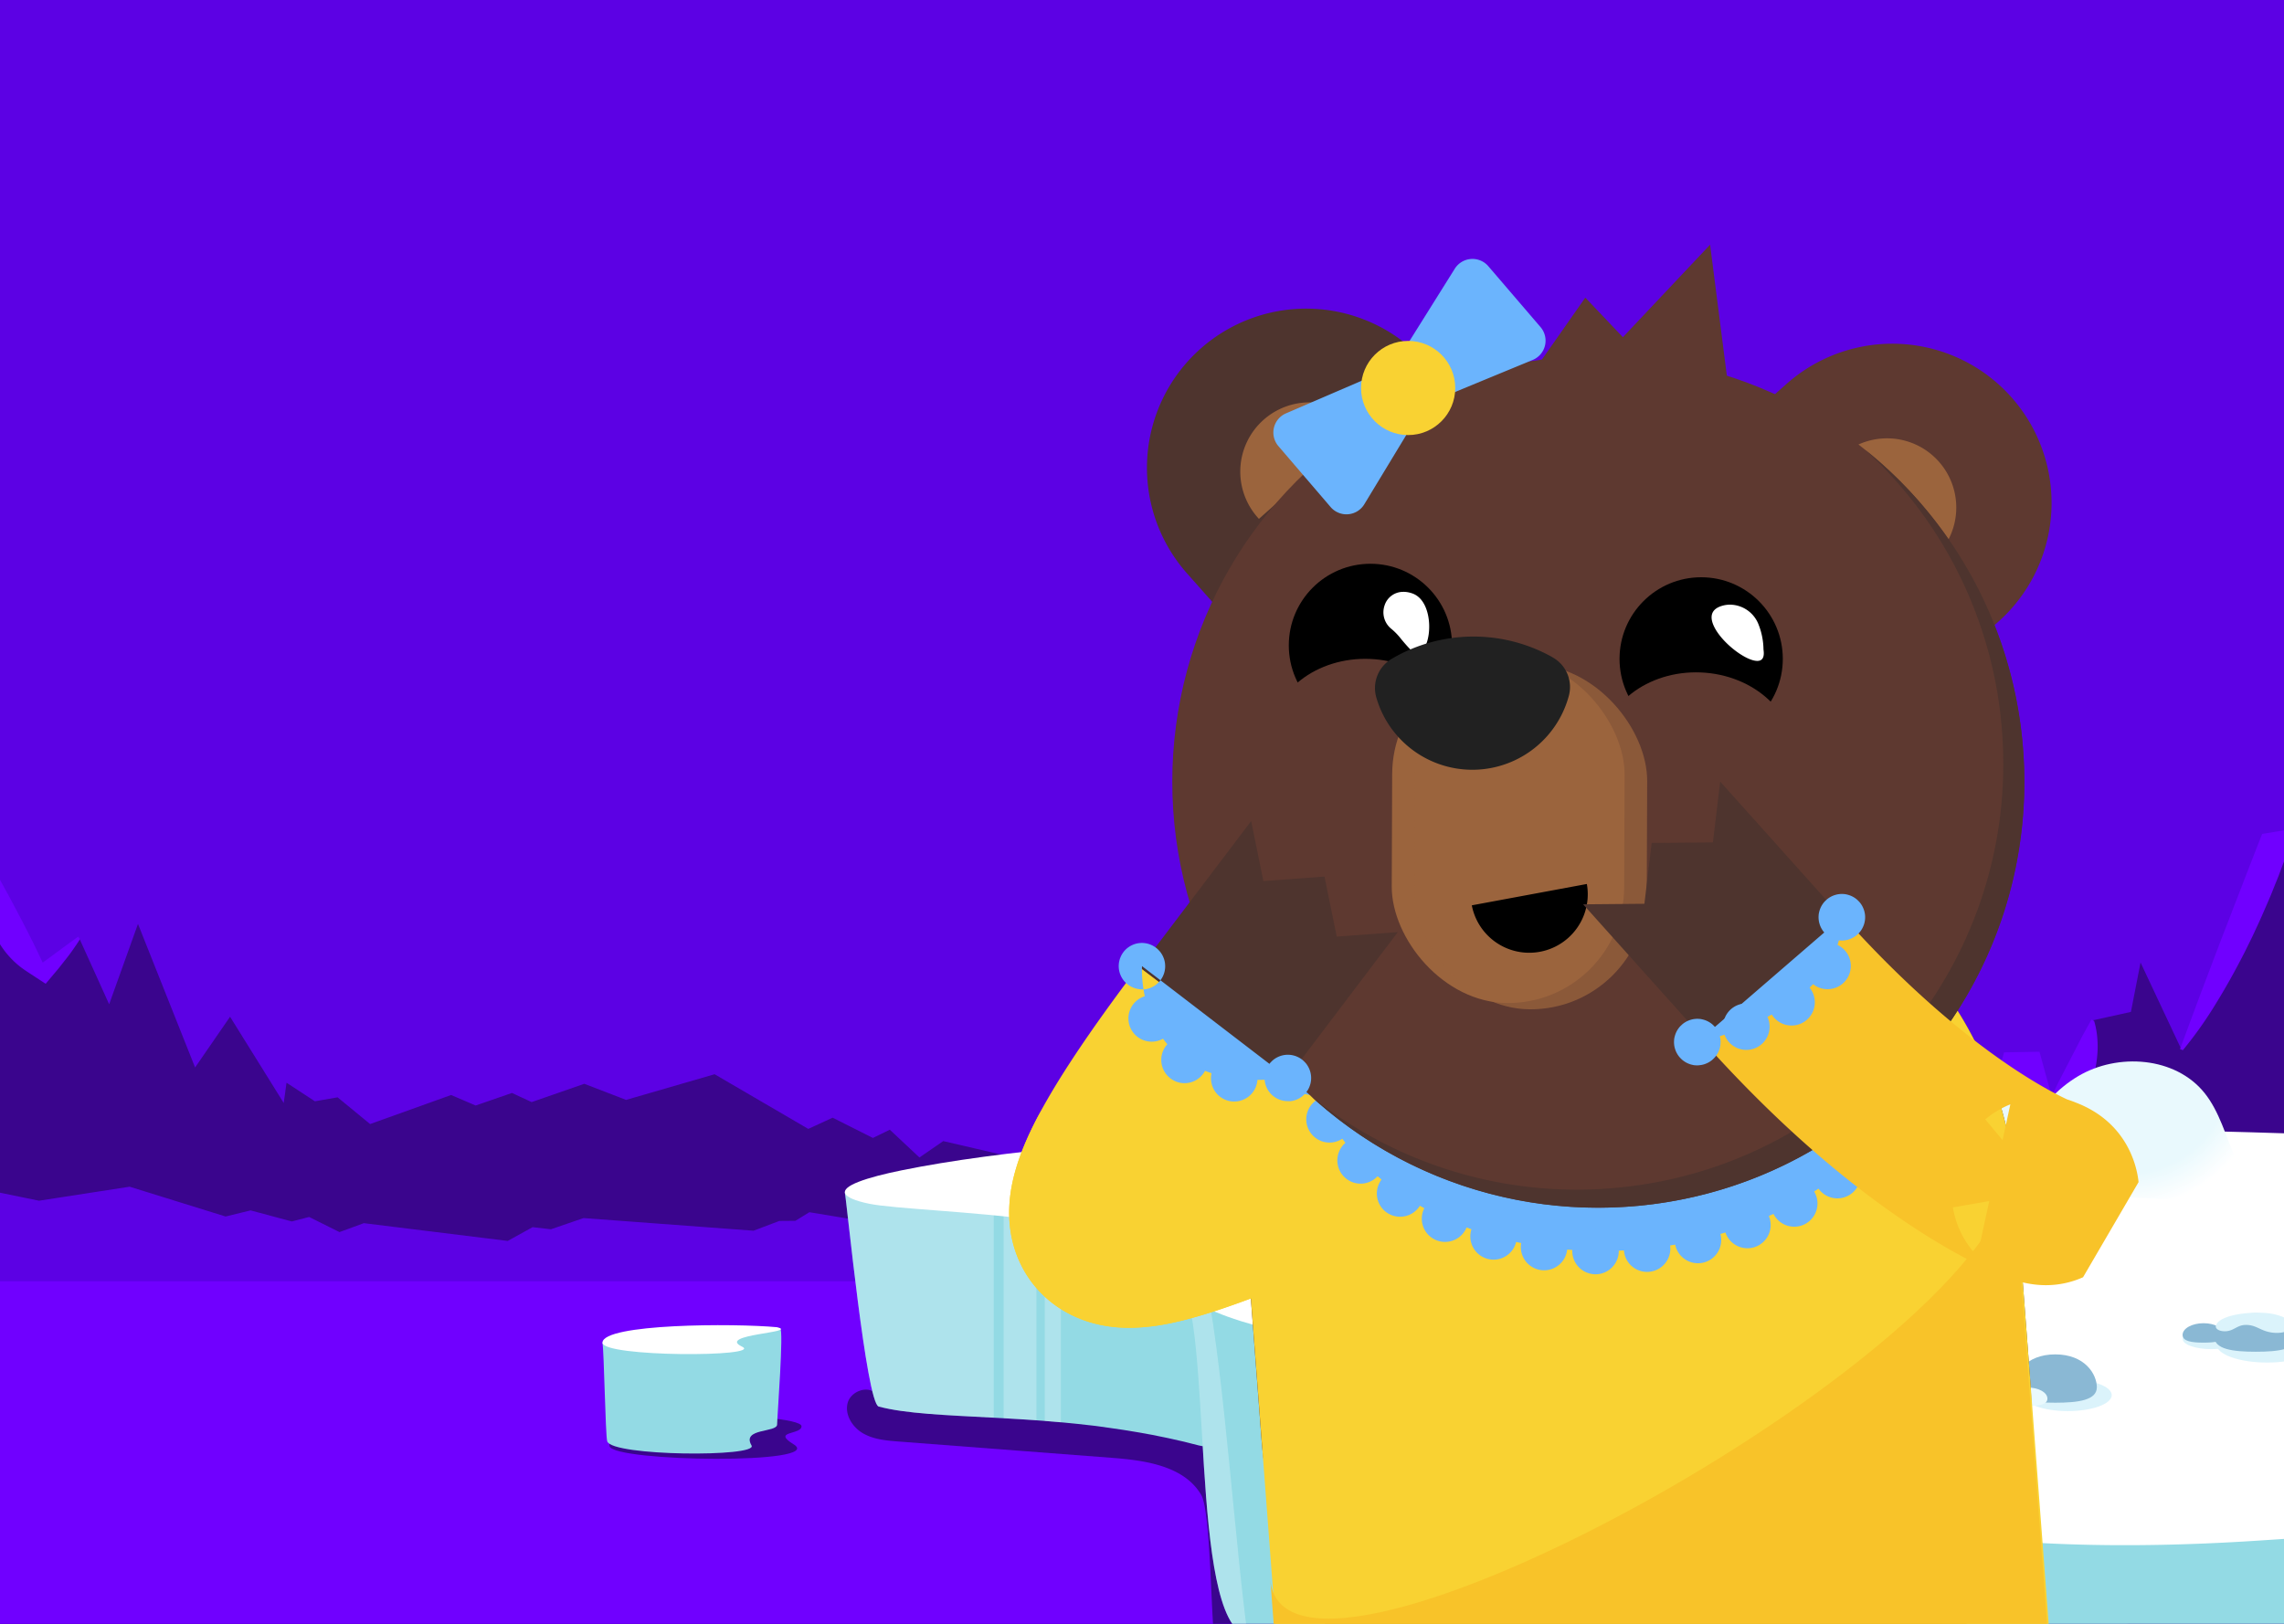 <svg id="Layer_1" data-name="Layer 1" xmlns="http://www.w3.org/2000/svg" xmlns:xlink="http://www.w3.org/1999/xlink" viewBox="0 0 1440 1024"><rect x="0" y="0" width="1440" height="1024" fill="#808080" stroke="none"/><defs><radialGradient id="radial-gradient" cx="1340.52" cy="673.82" r="92.71" gradientUnits="userSpaceOnUse"><stop offset=".36" stop-color="#e9f9fd"/><stop offset=".71" stop-color="#e9f9fd"/><stop offset=".95" stop-color="#fff"/></radialGradient><radialGradient id="radial-gradient-2" cx="1246.74" cy="691.57" r="69.73" xlink:href="#radial-gradient"/><clipPath id="clip-path"><path fill="none" d="M0 0h1440v1024H0z"/></clipPath><style>.cls-3{fill:#5c01e4}.cls-4{fill:#3a058d}.cls-5{fill:#7000ff}.cls-6{fill:#93dae4}.cls-7{fill:#fff}.cls-8{opacity:.28}.cls-9{fill:#f4fdff}.cls-10{fill:#dbf3fb}.cls-11{fill:#8ab8d4}.cls-15{fill:#5e3930}.cls-16{fill:#f9d232}.cls-17{fill:#f8c329}.cls-18{fill:#4e342e}.cls-19{fill:#9b643d}.cls-20{fill:#6bb4fd}</style></defs><g clip-path="url(#clip-path)"><path class="cls-3" d="M-19-69.05h1478v1162.1H-19z"/><path class="cls-3" d="M-19-69.05h1478v1162.1H-19z"/><path class="cls-4" d="M1530.08 510.22l-103.62 16.72-51.1 134.94-25.8-54.9-6.08 31.16-24.37 5.37-26.05 52.66-4.07-20.04-14.17-8.9-17.01 22.98-80.14-86.37-76.7 64.05-11.13-6.04-77.78 35.15-27.51-6.77-17.84 47.12-97.78-30.4-8.65 9.93-9.84.15-15.9 11.31-104.62-14.62-20.08 12.94-11.29-2.43-15.31 15.92-88.56-20.55-14.99 10.34-18.68-17.51-10.66 5.19-25.39-12.78-15.37 7.06-59.05-34.46-55.8 16.18-26.36-10.15-33.19 11.54-12.41-5.77-22.9 7.92-15.47-6.62-51.07 18.31L212.85 692l-14.31 2.49-17.89-11.7-1.77 12.77-33.83-54.38L123 673.17l-36.01-90.53-18.17 50.68-18.96-41.88-23.5 17.81-31.34-61.58-36.58 24.73-18.61-7.94-23.61 8.02-44.61-24.44v490.41h1658.47V510.22z"/><path class="cls-3" d="M1095.98 657.2l-95.56 9.11-47.13 73.57 49.3-29.93-6.23 16.99-24.96 2.93-26.68 28.71-4.17-10.93-14.51-4.86-17.43 12.54-82.08-47.09-78.56 34.92-11.41-3.3-79.66 19.17-28.18-3.69-18.27 25.68-100.15-16.57-8.86 5.42-10.08.08-16.29 6.16-107.16-7.97-20.57 7.06-11.56-1.33-15.68 8.68-90.71-11.2-15.36 5.63-19.12-9.54-10.92 2.83-26.02-6.97-15.74 3.85-60.48-18.79-57.15 8.83-27-5.54-34 6.3-12.71-3.15-23.46 4.31-15.84-3.61-52.31 9.99-20.99-9.19-14.66 1.36-18.32-6.38-1.81 6.96-34.65-29.64-22.59 17.44-36.89-49.36-18.6 27.63-19.42-22.83-24.08 9.71-32.1-33.57-37.46 13.48-19.06-4.33-24.19 4.37 31.96-13.32v267.36h1529.56V657.2z"/><path class="cls-5" d="M-41.02 807.98h1493.74v222.46H-41.02zM50.44 592.21c-1.36 2.27-2.85 4.37-4.32 6.5s-3 4.15-4.59 6.16-3.15 4-4.73 6l-4.87 5.78-3.14 3.74-10.7-7L16 612c-.69-.45-1.3-.94-2-1.41-1.32-.93-2.49-1.93-3.66-2.94a57.17 57.17 0 01-6.22-6.46 58.84 58.84 0 01-8.81-14.85A56.36 56.36 0 01-8.74 569c-.12-1.56-.1-3.2-.13-4.81s.12-3.32.33-5.06a48.85 48.85 0 01.86-5.34c.21-.92.43-1.85.72-2.81s.6-1.9 1-3l1.85-.55c.22.49.59 1.18.92 1.79l1 1.88L0 554.84c1.41 2.51 2.75 5 4.14 7.57 2.81 5 5.44 10.15 8.14 15.23s5.27 10.24 7.88 15.38 5 10.37 7.51 15.58l-2.17-.51c7.93-5.8 15.83-11.66 23.8-17.42zM1320.28 643.8a50.19 50.19 0 011.85 9.17 63.9 63.9 0 01.37 8.43 68.77 68.77 0 01-2.15 15.41 78 78 0 01-5.18 13.91 76.31 76.31 0 01-7.79 12.6l-22.24 28.22-7.53-31.17c-.64-2.62-1.3-5.24-1.9-7.87l-1.84-7.89-3.67-15.78 14.59 11h-19.82l13.79-10.65-4 12.33c-1.35 4.11-2.68 8.22-4.08 12.32l-7.91 23.05-14.77-17.61c-6.3-7.54-12.68-15-18.93-22.61s-12.55-15.15-18.72-22.81l-9.29-11.48-9.21-11.54c-3.08-3.84-6.09-7.74-9.14-11.61s-6.07-7.76-9.07-11.68l7.49.48c-2.91 2-5.79 4-8.72 6l-8.77 5.93-8.83 5.85c-2.94 2-5.9 3.89-8.89 5.79l-1.24-1.48 32.19-27.18.86-.73.78.84c13.42 14.33 26.9 28.61 40.27 43l40.22 43.1-2.69.65 6.88-25 .33-1.18h1.23l19.81-.33h1.28l.34 1.24 8.57 31.23-3.21-.32 6.42-13.29 6.78-13.1 6.78-13.11c.57-1.09 1.11-2.19 1.7-3.27l1.79-3.23 3.57-6.46zM1530.24 511.17a220.64 220.64 0 01-24.46 11.27c-8.23 3.3-16.53 6.18-24.87 8.85l-6.26 2c-2.08.64-4.18 1.21-6.28 1.82s-4.18 1.23-6.29 1.78l-6.31 1.65c-4.2 1.14-8.44 2.08-12.66 3.08s-8.47 1.86-12.72 2.76l13-10.6-1.47 4.25c-.5 1.42-1 2.82-1.57 4.23l-3.15 8.43c-1 2.82-2.23 5.58-3.33 8.37s-2.21 5.58-3.41 8.34c-2.4 5.5-4.7 11-7.29 16.49-1.28 2.72-2.48 5.47-3.83 8.17l-4 8.11c-5.47 10.76-11.3 21.37-17.7 31.77a252.41 252.41 0 01-21.4 30.33l-1.8-.7 12.56-33.8 12.77-33.69 13-33.61 6.49-16.8 6.57-16.77.39-1 1-.17 25.65-4.27c8.54-1.44 17.1-2.78 25.66-4.16s17.1-2.78 25.67-4.08l25.7-4z"/><path class="cls-4" d="M552.53 879.25c-4.93-6-16.1-2.06-18.1 5.45s3.1 15.46 9.86 19.29 14.8 4.5 22.55 5.09l134.46 10.28c21 1.61 45.32 5.15 56 23.31 6.41 10.88 6.06 84.07 9 96.35 6.37 26.77 28.63 47.52 53.63 59s52.79 15.11 80.1 18.53c227.68 28.48 459 51.53 685.87 17 17.16-2.62 34.81-5.76 49.38-15.18s25.43-86.51 22.08-103.54c-3.52-17.9-20.6-29.45-36.6-38.22a580.78 580.78 0 00-172.43-61.52"/><path class="cls-4" d="M919.87 720.32C1127.58 720.32 1296 858 1296 879.69S1127.58 919 919.87 919s-376.1-137.68-376.1-159.37 168.38-39.31 376.1-39.31zM500.33 910.79c-14-8.58 5-5.83 5-11.36 0-4.85-41.05-7-44-7-25.06-2.76-57.48-46.62-66.5-39.39 1.18 4.73-11.85 55.12-10.5 59.06 3.37 9.81 137.01 11.57 116-1.31z"/><path class="cls-6" d="M473.83 911.55c-6.5-11.11 16.13-7.95 16.13-13.26 0-4.66 4.37-60.57 1.87-60.57-21-2.62-83.83 1.56-98.5 2.65-5.77.43-11.53 4.65-13.5 6.43 1 4.55 1.85 58.31 3 62.1 2.86 9.47 95.37 10.1 91 2.65z"/><path class="cls-7" d="M467.83 849.2c-16.4-7.77 36.5-8.83 22-12.24-27-2.52-109.5-2.27-110 9.72 0 9.21 102.06 9.19 88 2.52z"/><path class="cls-6" d="M755.85 911.53q-9.51-2.53-18.92-4.53-10.53-2.3-20.88-4-7.74-1.32-15.34-2.38-10.59-1.62-20.88-2.62c-2.93-.32-5.83-.6-8.71-.87l-2.27-.2q-5.15-.48-10.16-.85l-5.25-.4c-7.09-.51-14-.93-20.68-1.3l-6.23-.34c-30.33-1.63-55.64-2.54-72.53-7.04-7.8-2.09-20.37-131.52-21.31-134.63-.34-1.11 1.77-2.46 5.6-3.83 8.33-3 24.8-6.08 42.21-7.22 3.25-.21 6.53-.36 9.8-.42 32 5.47 151.54 9.69 201.53 17.36 79.09 12.11 6.09 164.5-35.98 153.27z"/><g class="cls-8"><path class="cls-9" d="M626.53 755.43V894c-30.33-1.59-55.64-2.5-72.53-7-7.8-2.09-20.37-131.52-21.31-134.63-.34-1.11 1.77-2.46 5.6-3.83 8.33-3 24.8-6.08 42.21-7.22 38.5 11.28 42.34 12.68 46.03 14.11zM653.44 754.66v141c-7.09-.51-14-.93-20.68-1.3V747.63c4.7 1.77 9.94 3.58 20.68 7.03zM668.85 752.06v144.86q-5.15-.48-10.16-.85V747.63c4.69 1.77 9.94 3.58 10.16 4.43z"/></g><path class="cls-6" d="M785.89 1031.35c-36.61-10.31-20.83-199.18-42.46-224.66l818.68 33.42c-16.82 16.83-2.43 157.93-29.43 153-71.5-13-271.22 61.82-371.89 66.44-132.18 6.07-297.38-6.37-374.9-28.2z"/><g class="cls-8"><path class="cls-9" d="M761.13 813.5c-.41-2.08-.72-4.11-.93-6.13l-16.77-.68c21.63 25.48 5.85 214.35 42.46 224.66l.75.2c-7.52-52.92-15.06-165.62-25.51-218.05z"/></g><path class="cls-6" d="M907.34 813.38c0 4.34 0 8.68-.06 13-.54 55-4.32 169.72-7.2 224.67 79.64 8.73 176.82 12.33 260.71 8.48 100.67-4.62 300.39-79.48 371.89-66.44 27 4.93 12.61-136.17 29.43-153z"/><path class="cls-7" d="M742.09 806.42c0-40.95-163.37-41-194.06-47.31-9.25-1.9-13.92-4.13-15.07-6.3-2.68-5 13.56-10.32 35.5-14.78 248.12-50.5 967.22-20 967.22-20l12.06 135.87c-63.08-9-113.79-5.7-323.82 4.85-308.2 15.47-481.83-20.18-481.83-52.33z"/><path class="cls-4" d="M1243.73 860.73C1367 860.73 1467 998.41 1467 1020.1s-100 99-223.24 99-223.27-197.4-223.27-219.1 99.95-39.27 223.24-39.27z"/><path class="cls-6" d="M1146.37 1072.37q-5.64-2-11.23-3.56c-4.16-1.19-8.3-2.23-12.39-3.14-3.06-.69-6.1-1.3-9.11-1.85q-6.29-1.17-12.39-2c-1.74-.25-3.46-.46-5.17-.67l-1.35-.16c-2-.25-4-.47-6-.66l-3.11-.31q-6.31-.6-12.28-1l-3.7-.27c-18-1.26-33-2-43.06-5.5-4.63-1.63-12.09-162.1-12.65-164.52-.2-.86 1.05-1.92 3.32-3 4.95-2.32 14.73-4.73 25.06-5.62 1.93-.16 3.88-.28 5.82-.33 19 4.26 90 7.54 119.62 13.51 46.92 9.48 3.59 187.82-21.38 179.08z"/><g class="cls-8"><path class="cls-9" d="M1069.61 891.14v167.61c-18-1.26-33-2-43.06-5.5-4.63-1.63-12.09-162.1-12.65-164.52-.2-.86 1.05-1.92 3.32-3 4.95-2.32 14.73-4.73 25.06-5.62 22.87 8.83 25.14 9.89 27.33 11.03zM1085.59 890.54V1060q-6.31-.6-12.28-1V885.07c2.79 1.38 5.9 2.79 12.28 5.47zM1094.73 888.52V1061c-2-.25-4-.47-6-.66V885.07c2.76 1.38 5.87 2.79 6 3.45z"/></g><path class="cls-6" d="M1164.2 1119.09c-21.73-8-12.36-168.24-25.2-188.06l485.94 26c-10 13.1-1.44 182.65-17.47 178.82-42.43-10.15-161 1.59-220.74 5.19-78.45 4.72-176.51-4.96-222.53-21.95z"/><g class="cls-8"><path class="cls-9" d="M1149.51 936.32c-.25-1.61-.43-3.2-.55-4.76l-10-.53c12.84 19.82 3.47 180 25.2 188.06l.45.16c-4.43-41.17-8.9-142.13-15.1-182.93z"/></g><path class="cls-7" d="M1138.2 930.81c0-31.85-97-31.91-115.18-36.81-5.49-1.47-8.26-3.21-8.95-4.89-3.94-9.69 25.24-8.77 30.5-9.57a2.14 2.14 0 01.43-.07c31-.48 26-16-2.36-17.26l-83.91-11.07c-8.34 0-17.59-3.58-22.3-8.94-7.14-8.09 2-4.07 12.49-9.51 49-25.38 111-29.1 169.85-30.12a2693.45 2693.45 0 01407.8 23.86c16.86 2.28 33.94 4.79 49.26 10.73 17.91 6.93 32.48 18.5 34.07 34.36 1.21 12.13 1.64 24.34 2.47 36.49l4 59.73c-37.44-7-67.54-4.43-192.21 3.78-182.9 12.05-285.96-15.69-285.96-40.71z"/><ellipse class="cls-10" cx="1303.68" cy="879.8" rx="27.72" ry="10.07"/><path class="cls-11" d="M1322 874.83c0 8.18-11.74 9.75-26.22 9.75s-26.22-1.57-26.22-9.75 7.49-20.73 26.22-20.73 26.22 12.54 26.22 20.73z"/><path d="M1290.84 882c0 3.87-5.56 4.61-12.42 4.61S1266 885.85 1266 882s5.56-7 12.42-7 12.42 3.1 12.42 7z" fill="#e9f9fd"/><path d="M1266 751.07c4.48-28.87 19.07-57.48 44.19-72.4s61.35-12.24 79.66 10.53c9.66 12 13.4 27.57 19.78 41.61s17.49 28 32.83 29.47" fill="url(#radial-gradient)"/><ellipse class="cls-10" cx="1429.34" cy="847.81" rx="31.89" ry="11.44"/><ellipse class="cls-10" cx="1394.14" cy="844.31" rx="18.08" ry="6.49"/><path class="cls-11" d="M1448.42 842.8c0 8.09-11.74 9.63-26.22 9.63s-26.2-1.54-26.2-9.63 11.74-14.64 26.22-14.64 26.2 6.55 26.2 14.64z"/><path class="cls-11" d="M1402.51 841.83c0 4.08-5.92 4.86-13.23 4.86s-13.22-.78-13.22-4.86 5.92-7.39 13.22-7.39 13.23 3.31 13.23 7.39z"/><path class="cls-10" d="M1442.09 839.24a13.25 13.25 0 01-3.94 1.15 22.46 22.46 0 01-10.58-1.27c-2.06-.76-3.82-1.76-5.87-2.53a15.27 15.27 0 00-7-1c-4.4.51-6.39 3.37-10.75 3.86-4.07.47-7.67-1.25-6.83-3.64 2.63-7.52 26-9.3 36.14-7.15 4.06.86 7.88 2.28 10.14 4.36a4 4 0 011.61 3c-.07 1.26-1.23 2.4-2.92 3.22z"/><path d="M1191.76 749.9c2.87-18.51 21.61-46.24 37.72-55.81s39.34-7.84 51.08 6.75c6.19 7.71 8.59 17.68 12.68 26.68s18.87 29.78 28.71 30.75" fill="url(#radial-gradient-2)"/><path class="cls-15" d="M965.8 1282.94a58 58 0 01-57.8-53.63c-1.65-21.81-12.61-128.49-25.38-188.94a58 58 0 11113.5-24c14.35 67.94 25.64 178.84 27.55 204.16a58 58 0 01-53.46 62.21c-1.46.14-2.94.2-4.41.2zM1170.48 1267.45a58 58 0 01-57.78-53.63c-1.91-25.33-7.44-136.68-3.48-206a58 58 0 01115.82 6.62c-3.53 61.65 1.69 168.79 3.34 190.61a58 58 0 01-53.46 62.21c-1.49.13-2.92.19-4.44.19z"/><path class="cls-15" d="M1037.64 1132a243 243 0 01-242.33-224.71L786.06 785a243 243 0 01484.67-36.68l9.27 122.3a243 243 0 01-224 260.67q-9.21.71-18.36.71z"/><path class="cls-16" transform="rotate(-4.33 1039.218 917.29)" d="M796.81 766.18h486.05v303.39H796.81z"/><path class="cls-16" d="M1029.05 1018.53a243 243 0 01-242.32-224.7l-.67-8.9a243 243 0 01484.67-36.65l.67 8.9a243 243 0 01-224 260.66q-9.19.69-18.35.69z"/><path class="cls-17" d="M1268.54 731.78c8.36 110.56-459.64 369.91-467.65 264.1l6.94 91.68 484.85-36.69z"/><path class="cls-18" d="M840.85 188a100.39 100.39 0 01100.39 100.38v152.76H740.47V288.38A100.39 100.39 0 01840.85 188z" transform="rotate(-41.56 840.911 314.559)"/><path class="cls-19" d="M793.72 327.2A43.65 43.65 0 11859 269.28"/><path class="cls-15" d="M1073 208h200.8v152.73a100.39 100.39 0 01-100.39 100.39A100.39 100.39 0 011073 360.73V208z" transform="rotate(-131.56 1173.429 334.518)"/><path class="cls-19" d="M1218.69 352.72a43.64 43.64 0 00-57.91-65.31"/><ellipse class="cls-20" cx="1019.13" cy="644.26" rx="196.04" ry="144.34" transform="rotate(-4.33 1018.559 643.93)"/><path class="cls-20" d="M1005.73 803.58a14.65 14.65 0 01-14.45-14.86 14.66 14.66 0 0114.87-14.44 14.66 14.66 0 0114.44 14.86 14.66 14.66 0 01-14.65 14.45h-.21zm18.15-14.6a14.65 14.65 0 0113-16.13 14.66 14.66 0 0116.14 13A14.66 14.66 0 011040 802a14.08 14.08 0 01-1.58.09 14.65 14.65 0 01-14.54-13.09zm-52.45 11.95A14.64 14.64 0 01959 784.36a14.65 14.65 0 0116.57-12.44A14.64 14.64 0 01988 788.48a14.66 14.66 0 01-14.49 12.6 14.66 14.66 0 01-2.08-.15zm84.83-15.61a14.65 14.65 0 0110.92-17.61 14.66 14.66 0 0117.62 10.92 14.66 14.66 0 01-10.92 17.61 14.39 14.39 0 01-3.36.39 14.66 14.66 0 01-14.26-11.31zm-118.61 8.48a14.64 14.64 0 01-10.09-18.1 14.64 14.64 0 0118.1-10.09 14.67 14.67 0 0110.09 18.11 14.66 14.66 0 01-14.09 10.65 14.64 14.64 0 01-4.01-.57zM1088 777.69a14.64 14.64 0 018.52-18.88 14.65 14.65 0 0118.89 8.52 14.66 14.66 0 01-8.52 18.89 14.54 14.54 0 01-5.18.95 14.65 14.65 0 01-13.71-9.48zm-183 4.18a14.66 14.66 0 01-7.28-19.41 14.65 14.65 0 0119.41-7.27 14.66 14.66 0 017.28 19.4 14.67 14.67 0 01-13.35 8.59 14.54 14.54 0 01-6.06-1.31zM1118.39 766a14.64 14.64 0 015.76-19.9 14.65 14.65 0 0119.91 5.76 14.66 14.66 0 01-5.77 19.91 14.62 14.62 0 01-7.06 1.82 14.64 14.64 0 01-12.84-7.59zm-243.93-1.23a14.65 14.65 0 01-3.85-20.36 14.66 14.66 0 0120.39-3.87 14.65 14.65 0 013.84 20.36 14.62 14.62 0 01-12.11 6.4 14.62 14.62 0 01-8.27-2.55zm272.4-14.69a14.65 14.65 0 012.51-20.57 14.65 14.65 0 0120.57 2.52 14.65 14.65 0 01-2.51 20.57 14.63 14.63 0 01-9 3.11 14.59 14.59 0 01-11.57-5.65zm-299.59-8.12a14.65 14.65 0 01.37-20.72 14.64 14.64 0 0120.71.37 14.66 14.66 0 01-.37 20.72 14.64 14.64 0 01-10.18 4.11 14.6 14.6 0 01-10.53-4.5zm325.16-12.16a14.66 14.66 0 01-1.37-20.68 14.67 14.67 0 0120.68-1.36 14.65 14.65 0 011.36 20.68 14.62 14.62 0 01-11 5 14.57 14.57 0 01-9.67-3.66zm-346.92-16.65a14.65 14.65 0 015.43-20 14.65 14.65 0 0120 5.44 14.66 14.66 0 01-5.44 20 14.59 14.59 0 01-7.26 1.94 14.63 14.63 0 01-12.73-7.38zm368.25-8.15a14.64 14.64 0 01-6-19.84 14.65 14.65 0 0119.85-6 14.66 14.66 0 016 19.85 14.67 14.67 0 01-12.92 7.71 14.59 14.59 0 01-6.93-1.72zM812 679.12a14.65 14.65 0 0110.89-17.63 14.66 14.66 0 0117.63 10.89A14.65 14.65 0 01829.61 690a14.51 14.51 0 01-3.38.4A14.65 14.65 0 01812 679.12zm397-3a14.66 14.66 0 01-11-17.54 14.65 14.65 0 0117.54-11 14.65 14.65 0 0111 17.53 14.65 14.65 0 01-14.28 11.41 14.52 14.52 0 01-3.26-.43zM822.59 658A14.65 14.65 0 01809 642.41a14.66 14.66 0 0115.64-13.61 14.66 14.66 0 0113.6 15.64 14.66 14.66 0 01-14.61 13.64c-.36 0-.7-.01-1.04-.08zM1200 630.57v-.55l-.06-.53a14.67 14.67 0 0113.32-15.88 14.66 14.66 0 0115.88 13.33v.7c0 .24.06.48.08.73a14.67 14.67 0 01-13.51 15.72h-1.12a14.66 14.66 0 01-14.59-13.52zm-374.58-5.09a14.66 14.66 0 01-8.58-18.87 14.66 14.66 0 0118.87-8.61 14.67 14.67 0 018.58 18.87 14.67 14.67 0 01-13.73 9.51 14.74 14.74 0 01-5.14-.9zm367.89-23.26a14.66 14.66 0 018.07-19.09 14.65 14.65 0 0119.09 8.07 14.66 14.66 0 01-8.07 19.09 14.62 14.62 0 01-5.5 1.07 14.67 14.67 0 01-13.59-9.14zm-355.92-7.13a14.64 14.64 0 01-3.66-20.4 14.65 14.65 0 0120.39-3.69 14.64 14.64 0 013.66 20.4 14.66 14.66 0 01-12 6.29 14.53 14.53 0 01-8.39-2.6zM1179 577.52a14.64 14.64 0 012.71-20.54 14.66 14.66 0 0120.55 2.7 14.67 14.67 0 01-2.71 20.55 14.6 14.6 0 01-8.91 3 14.65 14.65 0 01-11.64-5.71zm-322.65-9a14.64 14.64 0 01.59-20.71 14.64 14.64 0 0120.71.59 14.64 14.64 0 01-.59 20.71 14.58 14.58 0 01-10.06 4 14.6 14.6 0 01-10.61-4.55zm302.31-12a14.65 14.65 0 01-1.93-20.63 14.65 14.65 0 0120.67-1.89 14.65 14.65 0 011.93 20.63 14.61 14.61 0 01-11.29 5.3 14.56 14.56 0 01-9.34-3.37zm-278.32-10.09a14.64 14.64 0 014.15-20.3 14.64 14.64 0 0120.3 4.14 14.66 14.66 0 01-4.14 20.31 14.62 14.62 0 01-8.07 2.43 14.64 14.64 0 01-12.24-6.58zm253.71-6.6a14.66 14.66 0 01-5.72-19.92 14.65 14.65 0 0119.92-5.71 14.66 14.66 0 015.72 19.92 14.65 14.65 0 01-12.83 7.55 14.54 14.54 0 01-7.09-1.84zM907.71 528.7a14.65 14.65 0 017.14-19.45 14.66 14.66 0 0119.46 7.14 14.67 14.67 0 01-7.15 19.46 14.63 14.63 0 01-6.16 1.35 14.64 14.64 0 01-13.29-8.5zm198.82-1.3a14.65 14.65 0 01-8.8-18.76 14.64 14.64 0 0118.76-8.8 14.66 14.66 0 018.8 18.77 14.67 14.67 0 01-13.79 9.67 14.67 14.67 0 01-4.97-.88zM937.4 515.24a14.65 14.65 0 019.72-18.3 14.65 14.65 0 0118.3 9.72A14.65 14.65 0 01955.7 525a14.57 14.57 0 01-4.3.65 14.65 14.65 0 01-14-10.41zm139.81 3.9a14.66 14.66 0 01-11.37-17.33 14.67 14.67 0 0117.33-11.37 14.67 14.67 0 0111.37 17.33 14.67 14.67 0 01-14.34 11.68 14.53 14.53 0 01-2.99-.31zm-108.58-13.22a14.65 14.65 0 0112-16.93 14.66 14.66 0 0116.92 12 14.65 14.65 0 01-12 16.93 15.13 15.13 0 01-2.49.21 14.66 14.66 0 01-14.43-12.21zm78.24 9a14.66 14.66 0 01-13.52-15.71 14.65 14.65 0 0115.7-13.52 14.65 14.65 0 0113.52 15.7 14.66 14.66 0 01-14.6 13.57c-.36-.02-.73-.04-1.1-.06zm-46.09-14.3a14.66 14.66 0 0113.92-15.35 14.65 14.65 0 0115.36 13.92 14.66 14.66 0 01-13.92 15.35h-.73a14.66 14.66 0 01-14.63-13.94z"/><circle class="cls-15" cx="1007.69" cy="493" r="268.6"/><path class="cls-18" d="M1275.52 472.74c11.19 147.91-99.65 276.89-247.56 288.08a267.82 267.82 0 01-201.87-69.92 267.61 267.61 0 00188.59 58.52c147.91-11.19 258.75-140.18 247.56-288.1A267.65 267.65 0 001176 283.69a267.79 267.79 0 0199.52 189.05z"/><path class="cls-15" d="M992.56 245.12l85.61-90.8 12.69 99.18-98.3-8.38z"/><path class="cls-15" d="M961.14 242.44l38.35-54.75 59.95 63.13-98.3-8.38z"/><circle cx="864.02" cy="406.99" r="51.47"/><path class="cls-7" d="M890.62 373.49c18.41 6.38 11.52 50.61-2.46 36.1-5.17-5.37-7.51-9.37-11.26-12.33-10.12-8-5.28-24.51 7.61-24.79a17.32 17.32 0 016.11 1.02z"/><path d="M893.55 413.24c-1.6 0-3.62-.73-5.93-3.13s-3.94-4.38-5.45-6.21a39 39 0 00-5.73-6 14.86 14.86 0 01-4.94-16.54 13.73 13.73 0 0113-9.59 18.15 18.15 0 016.36 1.06c6.94 2.4 11.3 10.25 11.65 21 .26 7.9-2 17-6.92 19.05a5.21 5.21 0 01-2.04.36zm-8.71-40h-.31a12.25 12.25 0 00-11.6 8.57 13.36 13.36 0 004.44 14.89 39.82 39.82 0 016 6.27c1.5 1.8 3.19 3.84 5.38 6.12s4.41 3.18 6.3 2.38c3.71-1.57 6.29-9.14 6-17.62-.26-7.8-3.19-17.05-10.64-19.63a16.85 16.85 0 00-5.57-1z"/><ellipse class="cls-15" cx="861.58" cy="466.81" rx="51.35" ry="60.86" transform="rotate(-87.66 861.624 466.804)"/><circle cx="1072.54" cy="415.5" r="51.47"/><path class="cls-7" d="M1109.39 393.68a45.16 45.16 0 013.12 15.81c4 26.17-53.26-19.9-27.24-28 9.92-3.09 20.36 2.51 24.12 12.19z"/><path d="M1107.91 418.11c-9.24 0-26.94-15.08-29.72-25.9-1-3.89-.61-9 6.88-11.36 10-3.12 21 2.41 24.94 12.58a45.85 45.85 0 013.16 16c.93 6.22-1.57 8.08-3.84 8.54a7.21 7.21 0 01-1.42.14zm-17.11-36.8a18 18 0 00-5.34.81c-5.21 1.63-7.22 4.91-6 9.76 3 11.49 22.18 26.3 29.58 24.8 2.49-.51 3.43-2.89 2.79-7.09v-.1a44.29 44.29 0 00-3.07-15.57 19.51 19.51 0 00-17.96-12.61z"/><ellipse class="cls-15" cx="1070.1" cy="475.32" rx="51.35" ry="60.86" transform="rotate(-87.66 1070.153 475.306)"/><rect class="cls-19" x="877.57" y="415.12" width="146.54" height="217.45" rx="73.27" transform="rotate(.22 959.421 529.447)"/><rect x="891.81" y="419.08" width="146.54" height="217.45" rx="73.27" transform="rotate(.22 975.052 532.022)" opacity=".74" fill="#9b643d"/><path d="M978.86 414.54a21.4 21.4 0 0110.32 24 63 63 0 01-121.52 1.06 21.39 21.39 0 019.9-24.21 101.67 101.67 0 01101.3-.89z" fill="#212121"/><path d="M1000.47 557.46a36.89 36.89 0 01-72.54 13.46"/><path class="cls-20" d="M894.35 261.56L860.16 318a13.16 13.16 0 01-21.25 1.74L806 281.33a13.16 13.16 0 014.79-20.66l60.31-26a13.15 13.15 0 0115.19 3.52l6.8 7.93a13.16 13.16 0 011.26 15.44z"/><path class="cls-20" d="M905.27 252.19l61-25.18a13.16 13.16 0 005-20.74l-32.92-38.39a13.16 13.16 0 00-21.15 1.58l-34.85 55.65a13.15 13.15 0 001.16 15.55l6.8 7.93a13.16 13.16 0 0014.96 3.6z"/><circle class="cls-16" cx="887.8" cy="244.67" r="29.69"/><path class="cls-16" d="M711.85 837.33q-4.4 0-8.58-.38c-21.78-2-40.51-12.08-52.74-28.37-8.7-11.58-18-31.39-12.78-60 2.23-12.28 7.08-25.68 14.84-41 12.47-24.6 33.84-56.76 65.32-98.32l94.25 71.39c-19.7 26-32.77 45-41.44 58.6l28.9 75.45c-20.18 7.74-41.48 15.45-60.49 19.49a131 131 0 01-27.28 3.14z"/><path class="cls-16" d="M711.9 837.33c-43.83 0-75.64-30.6-75.64-72.76 0-17.37 5.5-36.1 17.31-58.92a59.12 59.12 0 01104.2-1.53 59.11 59.11 0 0141.85 110.57c-37.43 14.31-63.78 22.64-87.72 22.64z"/><path class="cls-18" d="M835.06 552.79l7.71 37.85 38.52-2.83-70.04 92.47-92.47-70.05 70.04-92.46 7.71 37.85 38.53-2.83z"/><path class="cls-17" d="M1289.91 810.46c-10.77 0-20.49-3-28.78-6.43-3.52-1-8.85-2.38-16.26-4l.71-3.24a398.13 398.13 0 01-38.3-22.26c-44.64-29.17-89.35-68.6-132.88-117.18l88.06-78.9c70.28 78.44 125.72 107.81 140.73 114.83 2 .66 3.83 1.31 5.49 2 33.37 12.74 38.77 41.63 39.63 50.18l-35 60a57.45 57.45 0 01-23.4 5zm-23.32-4.75zm-12.42-48.29l-22.93 4a58.34 58.34 0 0015.37 30.68zm13.3-61a59.2 59.2 0 00-15.79 9.47l10.88 13.11z"/><path class="cls-18" d="M1041.33 531.58l38.62-.34 4.58-38.36 77.4 86.4-86.39 77.41-77.41-86.4 38.63-.35 4.57-38.36z"/><path class="cls-20" d="M720 609.25s-5.44 82.76 91.9 70.5M720 623.91a14.75 14.75 0 01-10.36-4.3 14 14 0 01-1-1.07 15.84 15.84 0 01-1.59-2.39 14 14 0 01-.61-1.3c-.18-.44-.35-.89-.49-1.35s-.25-.92-.35-1.39-.16-.94-.21-1.42a14.85 14.85 0 010-2.88c.05-.48.12-1 .21-1.42s.22-.94.35-1.4.31-.9.49-1.34a14 14 0 01.61-1.3 15.84 15.84 0 011.59-2.39 14.75 14.75 0 012-2 15.84 15.84 0 012.39-1.59c.42-.22.85-.43 1.29-.61s.9-.35 1.35-.49.93-.25 1.4-.35.94-.16 1.42-.21a13.86 13.86 0 012.88 0c.48.05.95.12 1.42.21s.94.21 1.39.35.91.31 1.35.49a14 14 0 011.3.61 15.84 15.84 0 012.39 1.59 14 14 0 011.07 1c.34.34.66.7 1 1.07a15.84 15.84 0 011.59 2.39 14 14 0 01.61 1.3c.18.44.35.89.49 1.34s.25.93.35 1.4.16.94.21 1.42a14.85 14.85 0 010 2.88c-.05.48-.12.95-.21 1.42s-.22.94-.35 1.39-.31.91-.49 1.35a14 14 0 01-.61 1.3 15.84 15.84 0 01-1.59 2.39c-.31.37-.63.73-1 1.07s-.7.66-1.07 1a15.84 15.84 0 01-2.39 1.59 14 14 0 01-1.3.61c-.44.18-.89.35-1.35.49s-.92.25-1.39.35-.94.16-1.42.21a13.9 13.9 0 01-1.37-.02z"/><path class="cls-20" d="M776.15 694.52A14.66 14.66 0 01763.64 678a14.65 14.65 0 0116.52-12.51A14.66 14.66 0 01792.67 682a14.65 14.65 0 01-14.5 12.64 15.33 15.33 0 01-2.02-.12zm-37.78-14.16a14.65 14.65 0 01-3.58-20.36 14.66 14.66 0 0120.42-3.57 14.65 14.65 0 013.57 20.41 14.64 14.64 0 01-12 6.24 14.58 14.58 0 01-8.41-2.72zm-25.78-32.42a14.65 14.65 0 017.8-19.2 14.66 14.66 0 0119.2 7.8 14.66 14.66 0 01-7.8 19.2 14.56 14.56 0 01-5.7 1.16 14.66 14.66 0 01-13.5-8.96zM811.9 694.4a13.75 13.75 0 01-1.44-.07c-.48-.05-1-.12-1.43-.21s-.93-.22-1.39-.36-.91-.3-1.35-.48-.88-.39-1.3-.61-.83-.48-1.23-.74a13.8 13.8 0 01-1.16-.85 15.45 15.45 0 01-2-2c-.3-.37-.59-.76-.86-1.16s-.51-.81-.73-1.23a14.67 14.67 0 01-1.45-4 15.76 15.76 0 01-.29-2.86 16 16 0 01.29-2.87 14.13 14.13 0 01.35-1.39 13.65 13.65 0 01.49-1.35 12.64 12.64 0 01.61-1.29 13.9 13.9 0 01.73-1.24 14.33 14.33 0 01.86-1.15 11 11 0 011-1.07 12.19 12.19 0 011.06-1c.37-.3.76-.59 1.16-.86s.81-.51 1.23-.73a13.89 13.89 0 011.3-.61 13.65 13.65 0 011.35-.49c.46-.14.93-.25 1.39-.35a13.68 13.68 0 011.43-.21 14.71 14.71 0 014.3.21c.47.1.93.21 1.39.35a15.86 15.86 0 012.65 1.1c.42.22.83.47 1.23.73s.79.56 1.16.86a14 14 0 011.07 1 12.47 12.47 0 011 1.07 12.2 12.2 0 01.85 1.15c.26.4.51.81.74 1.24s.43.85.61 1.29.34.9.48 1.35a14.13 14.13 0 01.35 1.39 13.88 13.88 0 01.29 2.87 13.7 13.7 0 01-.29 2.86 12.84 12.84 0 01-.35 1.39q-.21.69-.48 1.35c-.18.44-.39.88-.61 1.3s-.48.83-.74 1.23a13.8 13.8 0 01-.85 1.16c-.31.37-.63.73-1 1.07s-.7.66-1.07 1a13.8 13.8 0 01-1.16.85c-.4.26-.81.51-1.23.74s-.86.43-1.3.61-.89.34-1.35.48-.92.26-1.39.36-1 .16-1.42.21a13.88 13.88 0 01-1.5-.04zM1070.1 657.2s91.13-18.14 91.13-78.74"/><path class="cls-20" d="M1070.1 671.85a13.88 13.88 0 01-1.44-.07c-.47 0-1-.12-1.42-.21s-.94-.22-1.39-.35-.91-.31-1.35-.49-.88-.39-1.3-.61a11.79 11.79 0 01-1.23-.74 13.8 13.8 0 01-1.16-.85 14 14 0 01-1.07-1 14.17 14.17 0 01-1-1.07c-.3-.37-.59-.76-.85-1.15s-.51-.82-.74-1.24-.43-.85-.61-1.29-.34-.9-.48-1.35-.26-.93-.36-1.4-.16-.94-.21-1.42a14.85 14.85 0 010-2.88c0-.47.12-1 .21-1.42s.22-.94.36-1.39.3-.91.48-1.35.39-.88.61-1.3a15.84 15.84 0 011.59-2.39c.31-.37.63-.73 1-1.07s.7-.66 1.07-1a15.84 15.84 0 012.39-1.59c.42-.22.86-.43 1.3-.61a12.73 12.73 0 011.35-.48c.45-.14.92-.26 1.39-.36s1-.16 1.42-.21a13.86 13.86 0 012.88 0c.48 0 1 .12 1.43.21s.93.22 1.39.36a13.57 13.57 0 011.35.48c.44.18.87.39 1.29.61a14 14 0 011.24.74 13.64 13.64 0 011.15.85 12.47 12.47 0 011.07 1 14 14 0 011 1.07c.3.37.59.76.86 1.16a13.73 13.73 0 01.73 1.23 14.67 14.67 0 011.45 4 13.81 13.81 0 01.21 4.3 13.12 13.12 0 01-.21 1.42 13.64 13.64 0 01-.35 1.4c-.14.45-.3.9-.49 1.35a12.64 12.64 0 01-.61 1.29c-.22.42-.47.84-.73 1.24s-.56.78-.86 1.15a12.32 12.32 0 01-1 1.07 11 11 0 01-1.07 1 13.64 13.64 0 01-1.15.85 11.93 11.93 0 01-1.24.74c-.42.22-.85.43-1.29.61s-.9.35-1.35.49-.93.25-1.39.35-1 .16-1.43.21a13.88 13.88 0 01-1.44.11zM1087.46 653a14.65 14.65 0 018-19.14 14.65 14.65 0 0119.13 8 14.65 14.65 0 01-8 19.13 14.65 14.65 0 01-5.58 1.11 14.66 14.66 0 01-13.55-9.1zm30.09-12.5a14.65 14.65 0 013.55-20.41 14.65 14.65 0 0120.42 3.54 14.65 14.65 0 01-3.55 20.42 14.52 14.52 0 01-8.42 2.67 14.63 14.63 0 01-12-6.2zm26.83-19a14.64 14.64 0 01-4.52-20.22 14.65 14.65 0 0120.22-4.53 14.66 14.66 0 014.52 20.25 14.64 14.64 0 01-12.39 6.8 14.6 14.6 0 01-7.83-2.24zM1161.23 593.12a13.9 13.9 0 01-1.44-.08c-.47 0-1-.12-1.42-.21s-.94-.21-1.39-.35-.91-.31-1.35-.49-.88-.39-1.3-.61a15.84 15.84 0 01-2.39-1.59 14 14 0 01-1.07-1c-.34-.34-.66-.7-1-1.07s-.59-.76-.85-1.15-.51-.82-.74-1.24-.43-.85-.61-1.29a13.57 13.57 0 01-.48-1.35c-.14-.46-.26-.93-.36-1.4s-.16-.94-.21-1.42a14.85 14.85 0 010-2.88c0-.47.12-.95.21-1.42s.22-.94.36-1.39a12.73 12.73 0 01.48-1.35c.18-.44.39-.88.61-1.3a15.84 15.84 0 011.59-2.39c.31-.37.63-.73 1-1.07s.7-.66 1.07-1a15.84 15.84 0 012.39-1.59c.42-.22.86-.43 1.3-.61a12.73 12.73 0 011.35-.48c.45-.14.92-.26 1.39-.36s1-.16 1.42-.21a13.86 13.86 0 012.88 0c.48 0 1 .12 1.43.21s.93.22 1.39.36a13.57 13.57 0 011.35.48c.44.18.87.39 1.29.61a14 14 0 011.24.74 13.64 13.64 0 011.15.85 12.47 12.47 0 011.07 1 14 14 0 011 1.07c.3.37.59.76.86 1.16a13.73 13.73 0 01.73 1.23c.22.42.43.86.61 1.3a14.14 14.14 0 01.84 2.74 13.81 13.81 0 01.21 4.3 13.5 13.5 0 01-.21 1.42 14 14 0 01-.84 2.75c-.18.44-.39.87-.61 1.29s-.47.84-.73 1.24-.56.78-.86 1.15a14 14 0 01-1 1.07 11 11 0 01-1.07 1 13.64 13.64 0 01-1.15.85 14 14 0 01-1.24.74c-.42.22-.85.43-1.29.61s-.9.35-1.35.49-.93.25-1.39.35-.95.16-1.43.21a13.9 13.9 0 01-1.44.08z"/></g></svg>